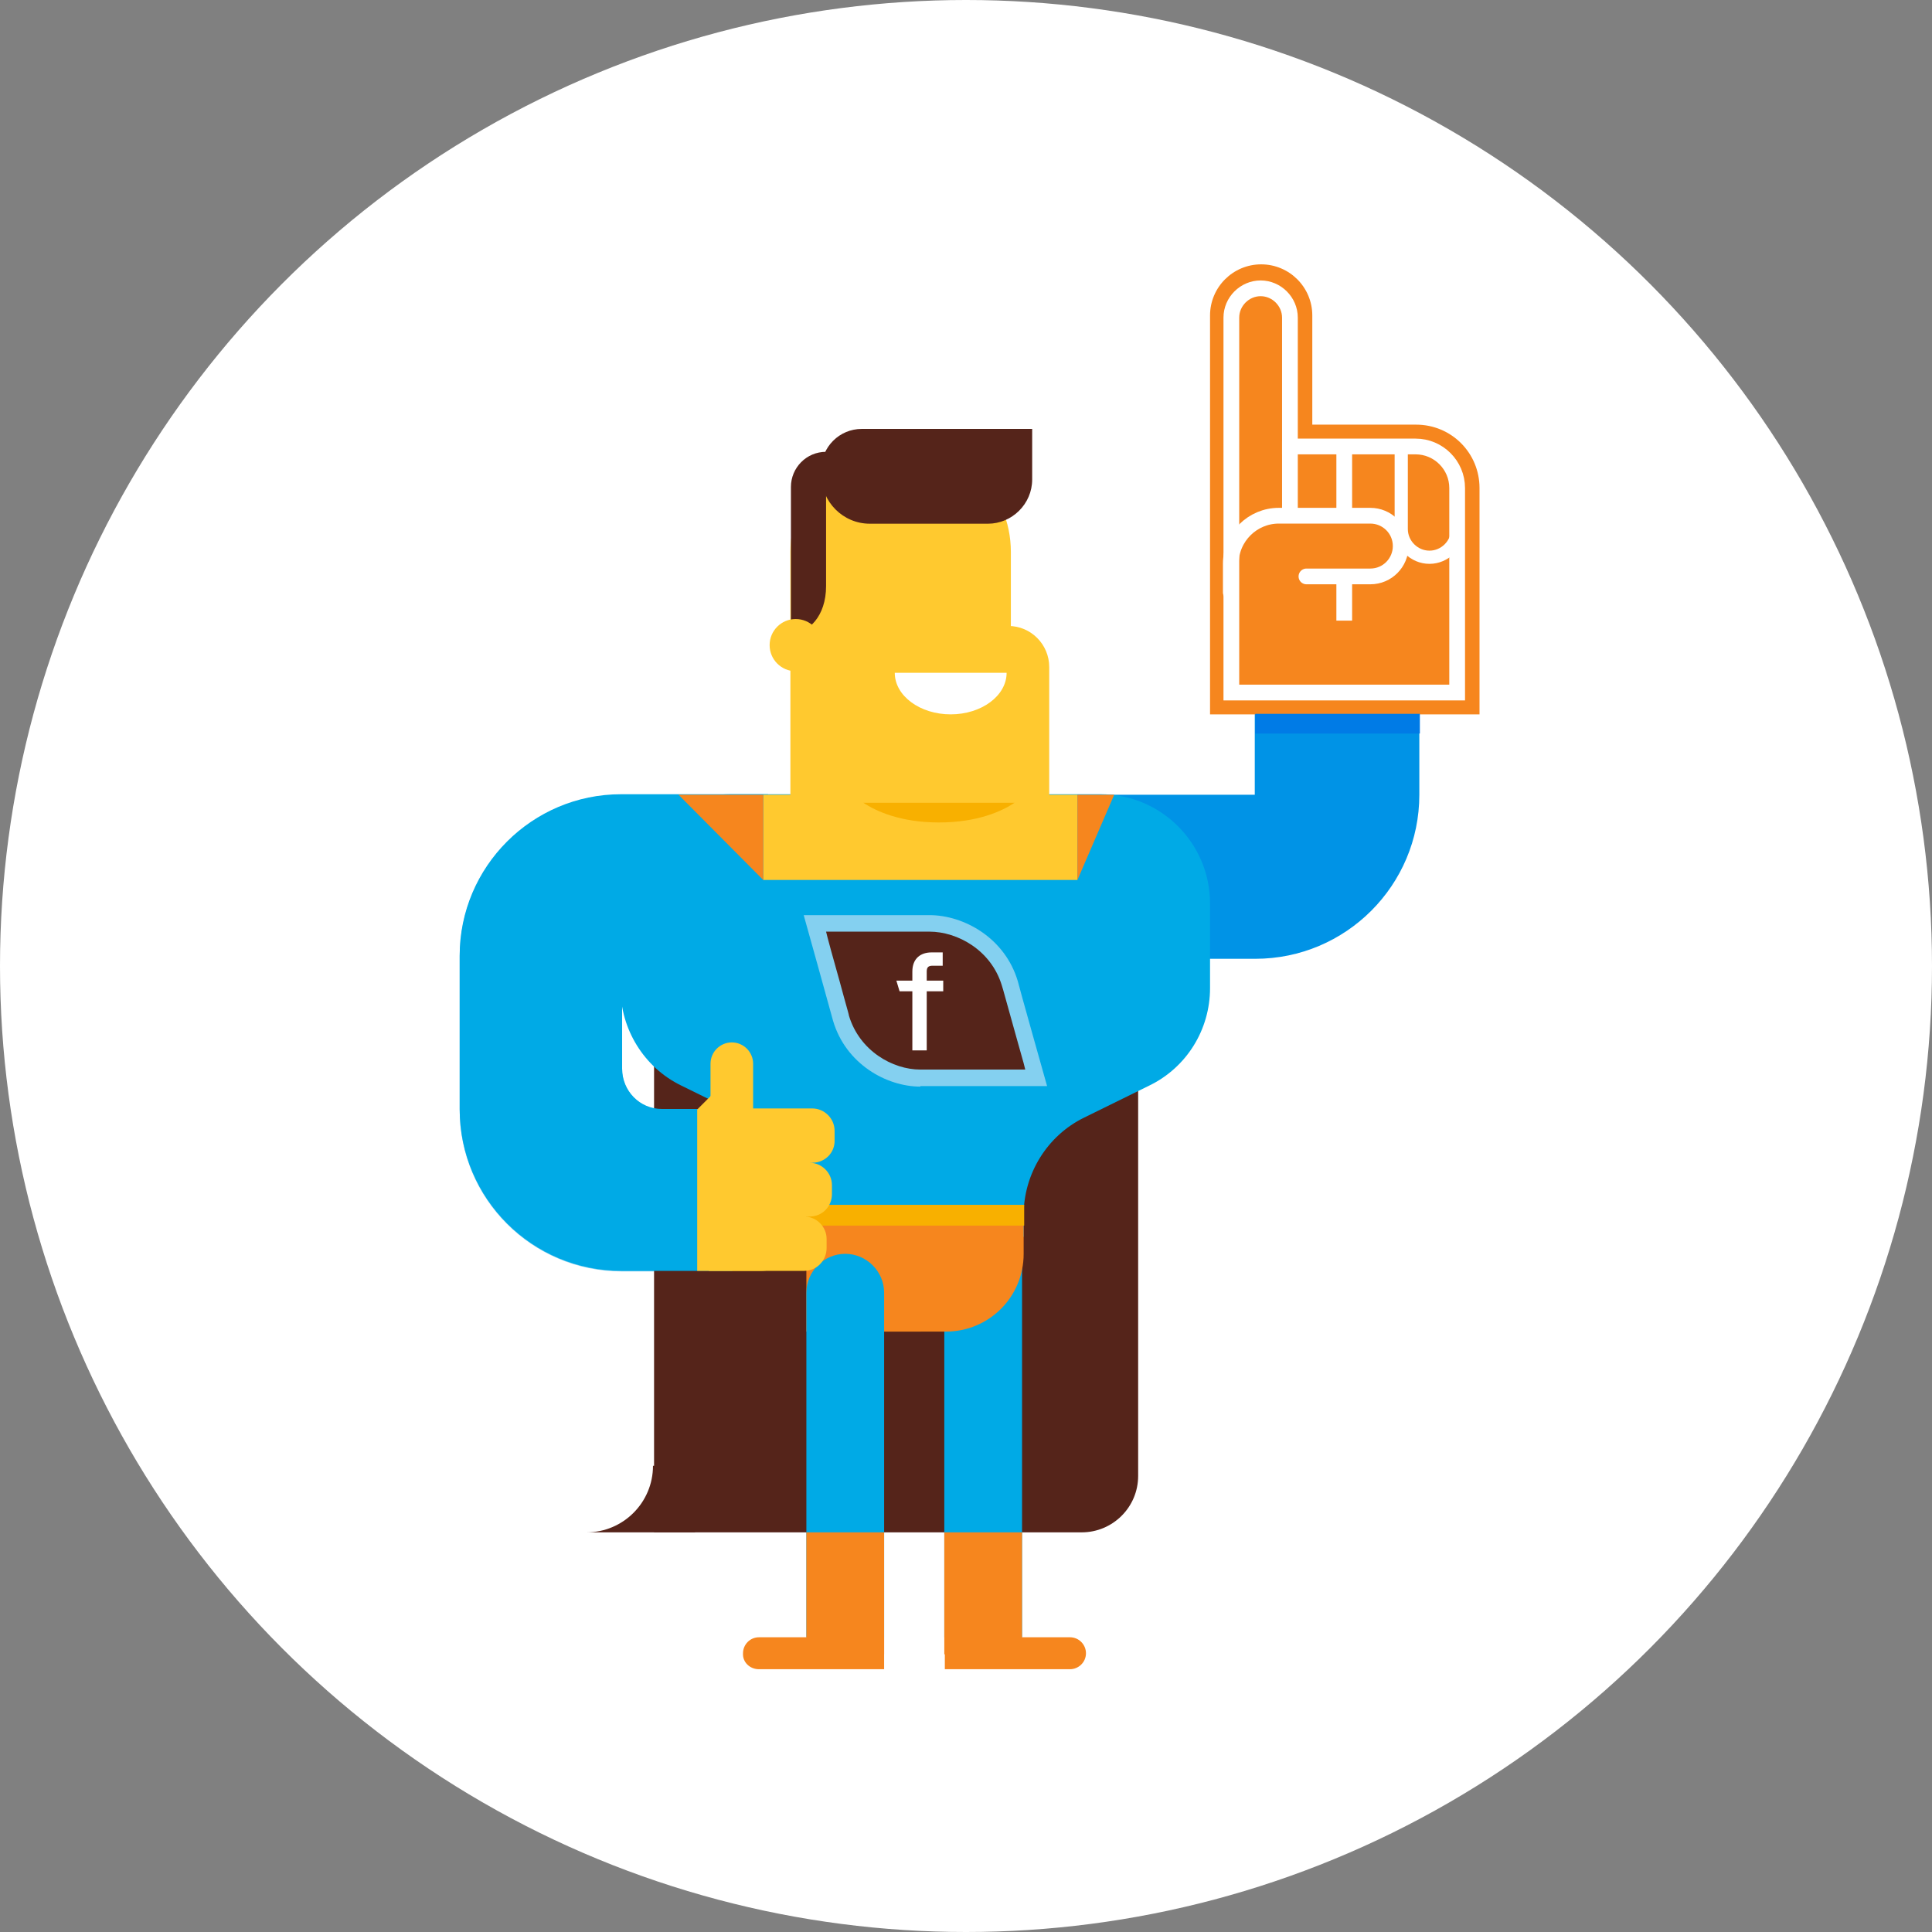 <?xml version="1.0" encoding="UTF-8"?>
<svg width="250px" height="250px" viewBox="0 0 250 250" version="1.1" xmlns="http://www.w3.org/2000/svg" xmlns:xlink="http://www.w3.org/1999/xlink">
    <rect x="0" y="0" width="250" height="250" fill="#808080" stroke="none"/>
    <!-- Generator: Sketch 42 (36781) - http://www.bohemiancoding.com/sketch -->
    <title>user-avatar</title>
    <desc>Created with Sketch.</desc>
    <defs></defs>
    <g id="Page-1" stroke="none" stroke-width="1" fill="none" fill-rule="evenodd">
        <g id="user-avatar">
            <circle id="Oval-2" fill="#FFFFFF" cx="125" cy="125" r="125"></circle>
            <g id="XMLID_70_" transform="translate(142.383, 87.751)" fill-rule="nonzero" fill="#0093E6">
                <path d="M0.207,36.317 L20.053,36.317 C31.768,36.317 41.278,26.807 41.278,15.092 L41.278,0.069 L19.984,0.069 L19.984,15.092 L0.138,15.092 L0.138,36.317 L0.207,36.317 Z" id="XMLID_71_"></path>
            </g>
            <g id="XMLID_66_" transform="translate(59, 102.912)" fill-rule="nonzero">
                <path d="M39.418,61.607 L35.696,61.607 L35.696,40.658 L39.418,40.658 C42.656,40.658 45.344,43.277 45.344,46.584 L45.344,55.681 C45.344,58.92 42.656,61.607 39.418,61.607 L39.418,61.607 Z" id="XMLID_69_" fill="#F8B000"></path>
                <g id="XMLID_67_" fill="#84D0F0">
                    <path d="M21.432,61.607 L35.765,61.607 L35.765,40.658 L26.669,40.658 C23.775,40.658 21.501,38.315 21.501,35.421 L21.501,26.6 C21.501,23.43 24.05,20.88 27.22,20.88 L40.382,20.88 L40.382,0 L21.363,0 C9.854,0 0.482,9.372 0.482,20.88 L0.482,40.727 C0.482,52.235 9.854,61.607 21.432,61.607 L21.432,61.607 Z" id="XMLID_68_"></path>
                </g>
            </g>
            <g id="XMLID_64_" transform="translate(84.497, 124.964)" fill-rule="nonzero" fill="#55241A">
                <path d="M0.069,73.322 L55.474,73.322 C59.471,73.322 62.779,70.083 62.779,66.018 L62.779,0.069 L0.138,0.069 L0.138,73.322 L0.069,73.322 Z" id="XMLID_65_"></path>
            </g>
            <path d="M86.84,198.286 L75.883,198.286 C80.638,198.286 84.497,194.427 84.497,189.672 L89.941,189.672 L89.941,198.286 L86.84,198.286 Z" id="Shape" fill="#55241A" fill-rule="nonzero"></path>
            <g id="XMLID_62_" transform="translate(59, 102.223)" fill-rule="nonzero" fill="#00AAE6">
                <path d="M21.432,62.227 L35.765,62.227 L35.765,41.278 L26.669,41.278 C23.775,41.278 21.501,38.935 21.501,36.041 L21.501,27.22 C21.501,24.05 24.05,21.501 27.22,21.501 L40.382,21.501 L40.382,0.551 L21.363,0.551 C9.854,0.551 0.482,9.923 0.482,21.432 L0.482,41.278 C0.482,52.855 9.854,62.227 21.432,62.227 Z" id="XMLID_63_"></path>
            </g>
            <path d="M80.294,116.901 C80.294,109.114 86.634,102.774 94.421,102.774 L142.452,102.774 C150.239,102.774 156.579,109.114 156.579,116.901 L156.579,127.858 C156.579,133.233 153.547,138.126 148.723,140.469 L140.316,144.604 C135.492,146.947 132.46,151.908 132.46,157.215 L132.46,160.04 L104.413,160.04 L104.413,157.215 C104.413,151.839 101.381,146.947 96.557,144.604 L88.15,140.469 C83.326,138.126 80.294,133.164 80.294,127.858 L80.294,116.901 L80.294,116.901 Z" id="XMLID_61_" fill="#00AAE6" fill-rule="nonzero"></path>
            <polygon id="Shape" fill="#FFC92F" fill-rule="nonzero" points="130.875 102.843 130.806 95.676 108.272 95.676 108.203 102.843 98.762 102.843 98.762 113.869 139.42 113.869 139.42 102.843"></polygon>
            <polygon id="XMLID_60_" fill="#00AAE6" fill-rule="nonzero" points="122.192 162.245 132.253 162.245 132.253 211.862 122.192 211.862"></polygon>
            <path d="M138.455,215.996 L122.261,215.996 L122.261,211.862 L138.455,211.862 C139.627,211.862 140.523,212.826 140.523,213.929 C140.523,215.101 139.558,215.996 138.455,215.996 Z" id="XMLID_59_" fill="#F6861E" fill-rule="nonzero"></path>
            <polygon id="XMLID_58_" fill="#F6861E" fill-rule="nonzero" points="122.192 198.286 132.253 198.286 132.253 214.067 122.192 214.067"></polygon>
            <path d="M114.474,172.306 L122.399,172.306 C127.981,172.306 132.46,167.827 132.46,162.245 L132.46,156.87 L104.413,156.87 L104.413,162.245 C104.413,167.758 108.892,172.306 114.474,172.306 L114.474,172.306 Z" id="XMLID_57_" fill="#F6861E" fill-rule="nonzero"></path>
            <polygon id="Shape" fill="#F6861E" fill-rule="nonzero" points="104.344 158.593 119.16 158.593 119.16 172.306 104.344 172.306"></polygon>
            <g id="XMLID_49_" transform="translate(156.166, 34)">
                <path d="M13.645,6.822 L13.645,20.949 L27.082,20.949 C31.631,20.949 35.283,24.602 35.283,29.15 L35.283,58.437 L0.413,58.437 L0.413,6.822 C0.413,3.17 3.377,0.207 7.029,0.207 C10.681,0.207 13.645,3.17 13.645,6.822 L13.645,6.822 Z" id="XMLID_56_" fill="#F6861E" fill-rule="nonzero"></path>
                <path d="M3.17,7.098 L3.17,55.612 L32.389,55.612 L32.389,29.15 C32.389,26.187 29.977,23.775 27.013,23.775 L10.75,23.775 L10.75,7.098 C10.75,5.031 9.027,3.308 6.96,3.308 C4.893,3.308 3.17,5.031 3.17,7.098 Z" id="XMLID_55_" stroke="#FFFFFF" stroke-width="2.037"></path>
                <path d="M12.887,40.589 L21.156,40.589 C23.361,40.589 25.084,38.797 25.084,36.661 C25.084,34.456 23.292,32.733 21.156,32.733 L9.303,32.733 C5.926,32.733 3.101,35.49 3.101,38.935 L3.101,42.656" id="XMLID_54_" stroke="#FFFFFF" stroke-width="2.037" stroke-linecap="round"></path>
                <path d="M25.153,23.775 L25.153,34.456 C25.153,36.454 26.807,38.108 28.805,38.108 C30.804,38.108 32.458,36.454 32.458,34.456 L32.458,30.804" id="XMLID_53_" stroke="#FFFFFF" stroke-width="1.708"></path>
                <path d="M10.75,23.085 L10.75,32.044" id="XMLID_52_" stroke="#FFFFFF" stroke-width="2.037"></path>
                <path d="M17.779,23.775 L17.779,32.733" id="XMLID_51_" stroke="#FFFFFF" stroke-width="2.037"></path>
                <path d="M17.779,40.589 L17.779,46.309" id="XMLID_50_" stroke="#FFFFFF" stroke-width="2.037"></path>
            </g>
            <path d="M135.837,103.877 L102.277,103.877 L102.277,80.998 L130.462,80.998 C133.425,80.998 135.768,83.41 135.768,86.304 L135.768,103.877 L135.837,103.877 Z" id="Shape" fill="#FFC92F" fill-rule="nonzero"></path>
            <path d="M130.806,86.028 L130.806,71.419 C130.806,63.563 124.397,57.154 116.541,57.154 C108.685,57.154 102.277,63.563 102.277,71.419 L102.277,86.028 C102.277,93.884 108.685,100.293 116.541,100.293 C124.466,100.293 130.806,93.953 130.806,86.028 Z" id="XMLID_48_" fill="#FFC92F" fill-rule="nonzero"></path>
            <path d="M115.783,87.062 C115.783,90.025 119.022,92.437 123.019,92.437 C127.016,92.437 130.255,90.025 130.255,87.062 L115.783,87.062 Z" id="XMLID_47_" fill="#FFFFFF" fill-rule="nonzero"></path>
            <path d="M127.843,67.767 L112.545,67.767 C109.099,67.767 106.274,64.941 106.274,61.496 L106.274,60.738 C106.274,57.844 108.617,55.501 111.511,55.501 L133.563,55.501 L133.563,62.047 C133.563,65.217 130.944,67.767 127.843,67.767 Z" id="XMLID_46_" fill="#55241A" fill-rule="nonzero"></path>
            <path d="M102.346,63.012 L102.346,81.963 C104.62,81.963 106.894,79.758 106.894,75.83 L106.894,58.464 C104.344,58.464 102.346,60.531 102.346,63.012 Z" id="Shape" fill="#55241A" fill-rule="nonzero"></path>
            <polygon id="XMLID_45_" fill="#F8B000" fill-rule="nonzero" points="104.344 155.905 132.529 155.905 132.529 158.593 104.344 158.593"></polygon>
            <path d="M139.42,113.869 L144.175,102.843 L139.42,102.843 L139.42,113.869 Z M98.762,113.869 L87.805,102.843 L98.762,102.843 L98.762,113.869 Z" id="Shape" fill="#F6861E" fill-rule="nonzero"></path>
            <path d="M114.405,211.862 L104.344,211.862 L104.344,167.276 C104.344,164.519 106.618,162.245 109.375,162.245 C112.131,162.245 114.405,164.519 114.405,167.276 L114.405,211.862 L114.405,211.862 Z" id="XMLID_44_" fill="#00AAE6" fill-rule="nonzero"></path>
            <path d="M98.211,215.996 L114.405,215.996 L114.405,211.862 L98.211,211.862 C97.039,211.862 96.144,212.826 96.144,213.929 C96.075,215.101 97.039,215.996 98.211,215.996 Z" id="XMLID_43_" fill="#F6861E" fill-rule="nonzero"></path>
            <polygon id="XMLID_42_" fill="#F6861E" fill-rule="nonzero" points="104.344 198.286 114.405 198.286 114.405 214.067 104.344 214.067"></polygon>
            <path d="M98.418,164.45 L90.217,164.45 L90.217,143.57 L98.418,143.57 C101.656,143.57 104.344,146.189 104.344,149.496 L104.344,158.593 C104.344,161.832 101.656,164.45 98.418,164.45 L98.418,164.45 Z" id="XMLID_41_" fill="#FFC92F" fill-rule="nonzero"></path>
            <ellipse id="Oval" fill="#FFC92F" fill-rule="nonzero" cx="102.966" cy="83.479" rx="3.377" ry="3.377"></ellipse>
            <path d="M111.718,103.877 C113.372,104.979 116.541,106.426 121.503,106.426 C126.465,106.426 129.635,104.979 131.289,103.877 L111.718,103.877 L111.718,103.877 Z" id="Shape" fill="#F8B000" fill-rule="nonzero"></path>
            <polygon id="Shape" fill="#007BE6" fill-rule="nonzero" points="162.437 92.368 183.731 92.368 183.731 94.918 162.437 94.918"></polygon>
            <path d="M119.091,140.607 C114.75,140.607 109.444,137.712 107.79,132.062 C107.79,131.993 103.999,118.417 103.999,118.417 L120.263,118.417 C124.742,118.417 130.048,121.38 131.702,126.962 C131.702,127.1 135.492,140.538 135.492,140.538 L119.091,140.538 L119.091,140.607 Z" id="Shape" fill="#84D0F0" fill-rule="nonzero"></path>
            <path d="M119.091,138.402 C115.508,138.402 111.235,135.99 109.857,131.441 C109.857,131.373 109.788,131.097 109.168,128.892 C108.548,126.549 107.583,123.241 107.101,121.38 L106.894,120.553 L120.263,120.553 C123.915,120.553 128.256,122.965 129.635,127.513 C129.635,127.513 129.841,128.134 130.531,130.683 C131.289,133.371 132.253,136.885 132.46,137.575 L132.667,138.402 L119.091,138.402 L119.091,138.402 Z" id="Shape" fill="#55241A" fill-rule="nonzero"></path>
            <path d="M118.126,135.921 L119.918,135.921 L119.918,128.272 L122.054,128.272 L122.054,126.893 L119.918,126.893 L119.918,125.722 C119.918,125.17 120.125,124.964 120.676,124.964 L121.985,124.964 L121.985,123.241 L120.538,123.241 C119.16,123.241 118.058,123.999 118.058,125.722 L118.058,126.893 L115.99,126.893 L116.404,128.272 L118.058,128.272 L118.058,135.921 L118.126,135.921 Z" id="Shape" fill="#FFFFFF"></path>
            <path d="M105.102,150.461 L92.767,150.461 L92.767,143.432 L105.102,143.432 C106.687,143.432 107.996,144.741 107.996,146.326 L107.996,147.498 C108.065,149.152 106.756,150.461 105.102,150.461 Z M104.758,157.421 L92.422,157.421 L92.422,150.461 L104.758,150.461 C106.342,150.461 107.652,151.77 107.652,153.355 L107.652,154.527 C107.652,156.112 106.411,157.421 104.758,157.421 L104.758,157.421 Z M104.068,164.45 L91.733,164.45 L91.733,157.421 L104.068,157.421 C105.653,157.421 106.963,158.731 106.963,160.316 L106.963,161.487 C106.963,163.141 105.653,164.45 104.068,164.45 Z" id="Shape" fill="#FFC92F" fill-rule="nonzero"></path>
            <path d="M94.696,134.887 C93.18,134.887 91.94,136.127 91.94,137.644 L91.94,144.121 L97.453,144.121 L97.453,137.644 C97.453,136.127 96.212,134.887 94.696,134.887 Z" id="Shape" fill="#FFC92F" fill-rule="nonzero"></path>
            <polygon id="Shape" fill="#FFC92F" fill-rule="nonzero" points="90.217 143.57 92.422 141.365 92.422 144.19"></polygon>
        </g>
    </g>
</svg>